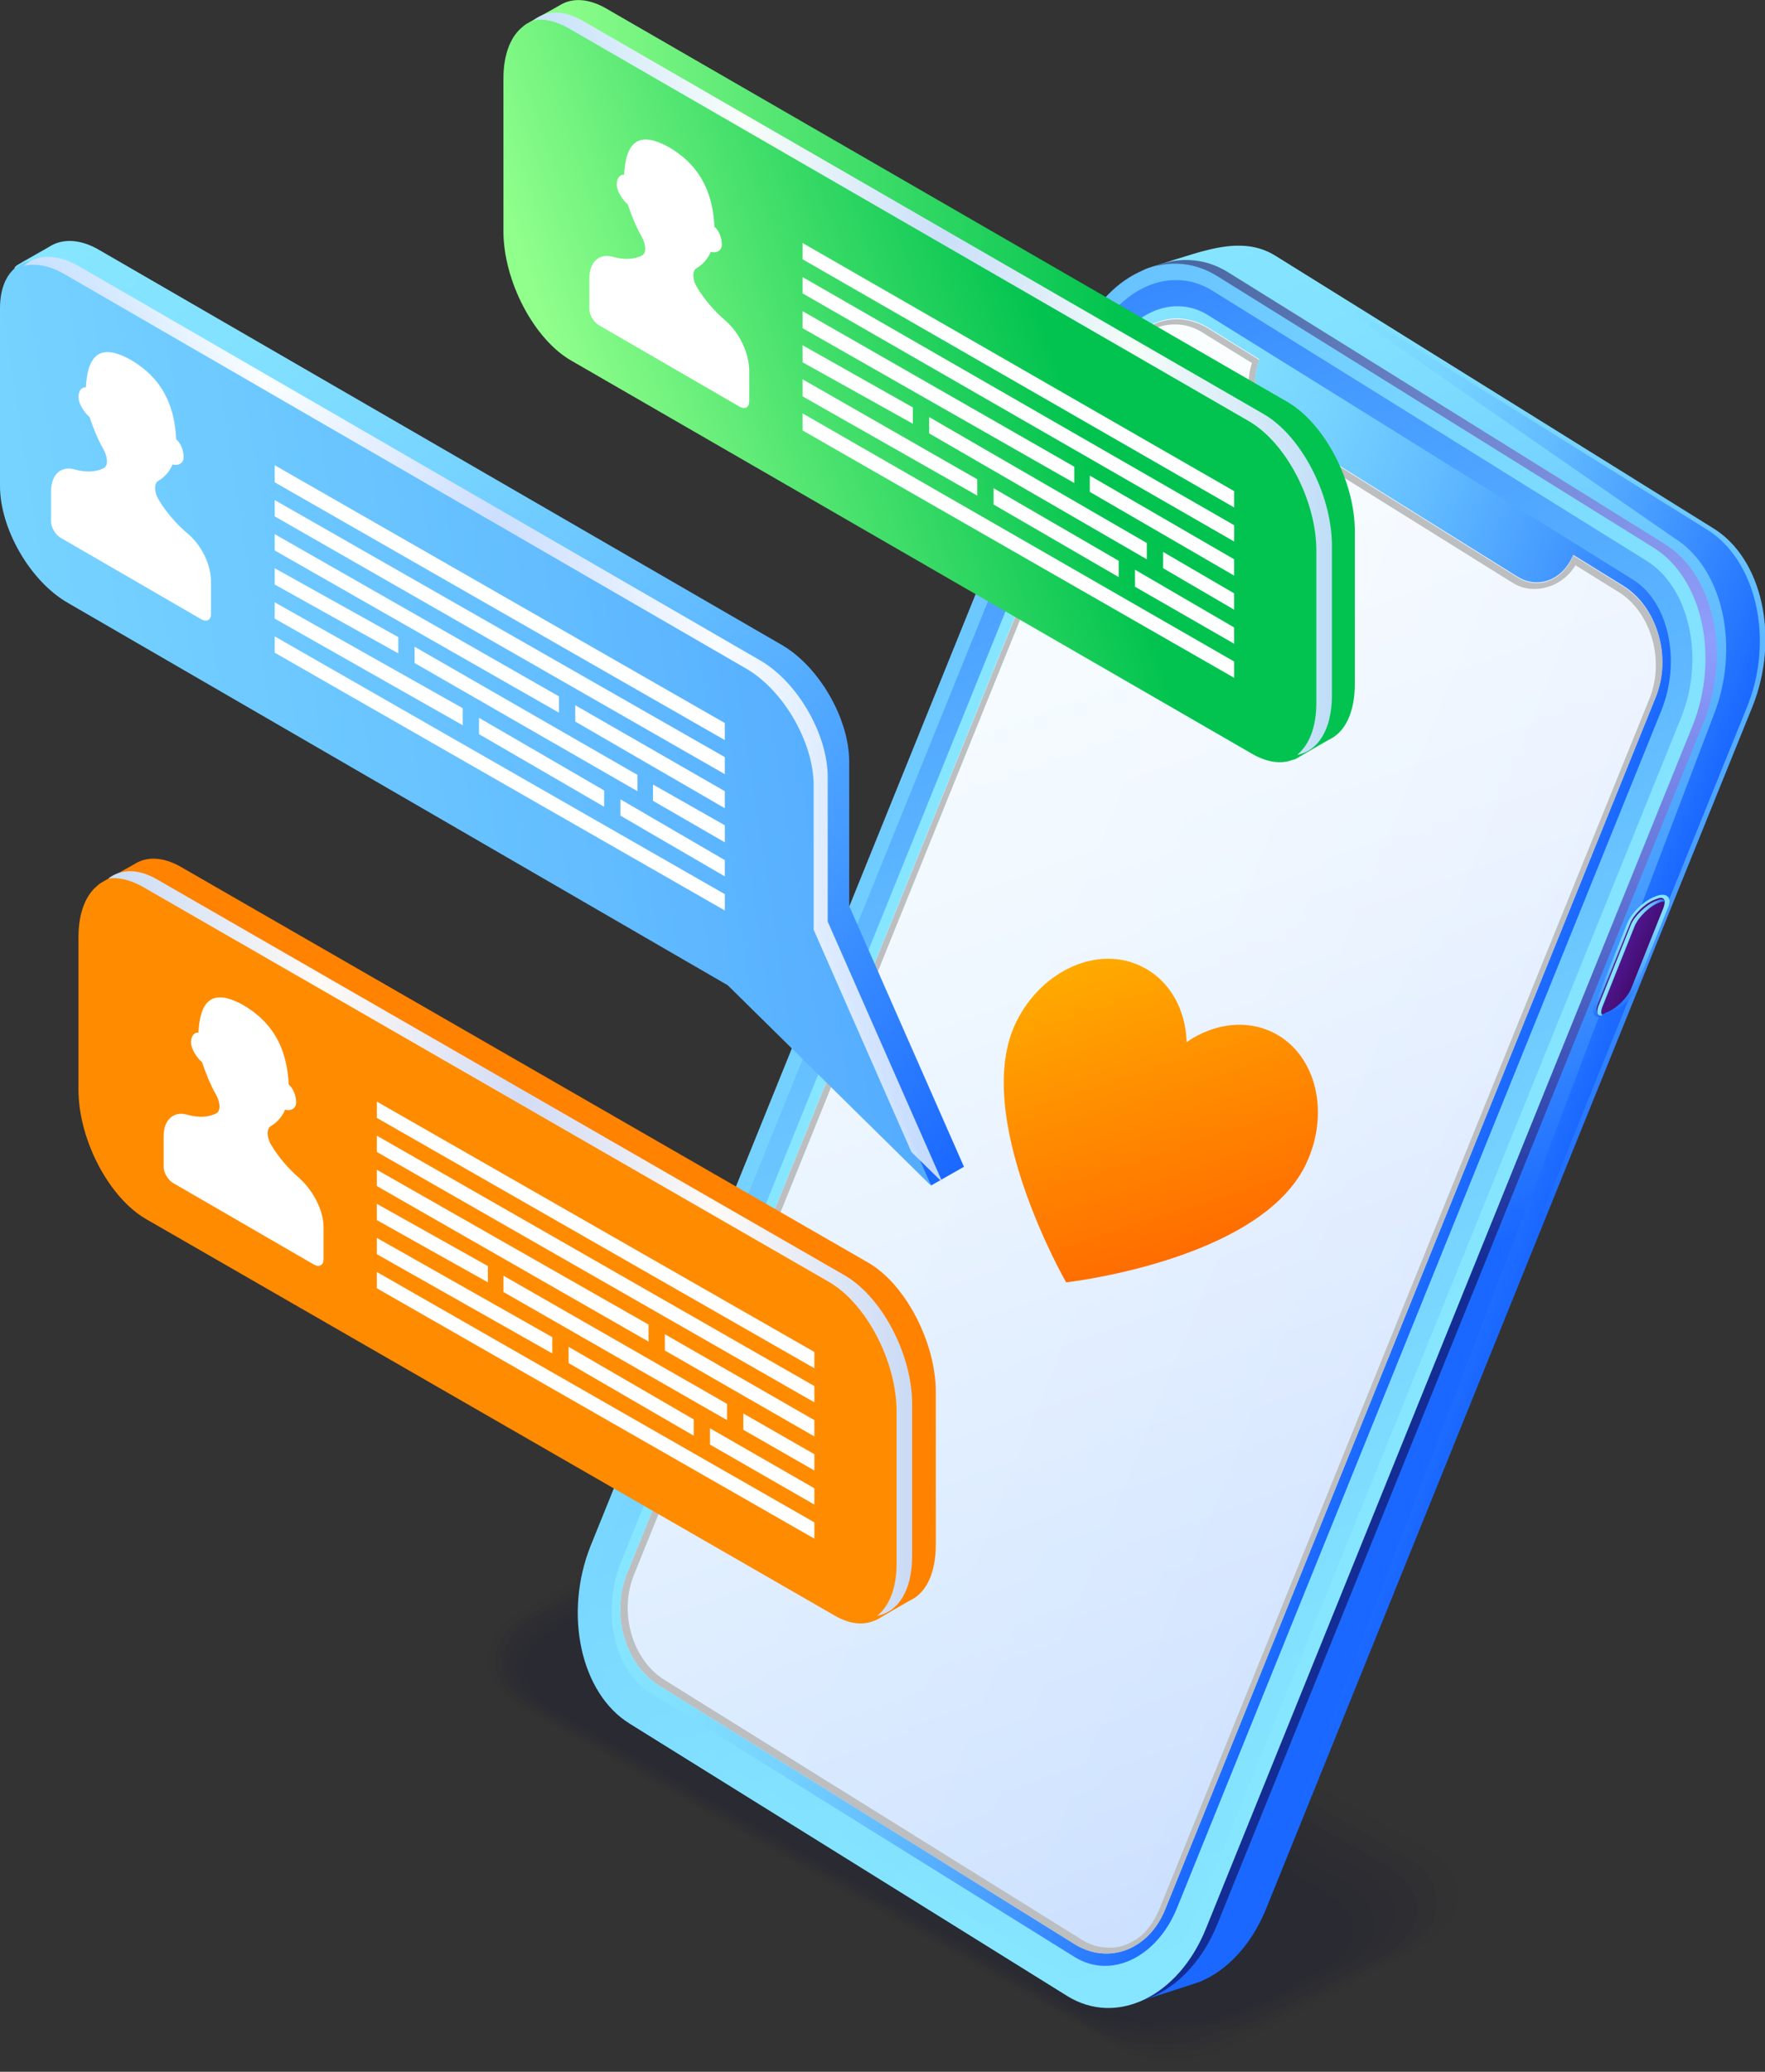 <svg width="104" height="122" viewBox="0 0 104 122" fill="none" xmlns="http://www.w3.org/2000/svg">
<rect x="0" y="0" width="104" height="122" fill="#333333" stroke="none"/>
<g clip-path="url(#clip0)">
<g opacity="0.2">
<path opacity="0.091" d="M30.712 94.84L33.94 93.051C34.071 92.964 40.135 89.649 40.266 89.736L42.359 88.733C43.319 88.209 44.672 87.991 45.893 87.991C46.94 87.991 48.031 88.296 48.772 88.733L63.343 97.021L66.44 98.81L84.151 108.887C84.719 109.236 85.242 109.716 85.547 110.239C85.766 110.632 85.896 111.068 85.896 111.504C85.94 112.682 85.198 113.773 83.933 114.514L80.705 116.303C80.574 116.39 74.51 119.706 74.38 119.619L72.286 120.622C71.326 121.145 69.974 121.363 68.752 121.363C67.705 121.363 66.615 121.058 65.873 120.622L51.303 112.333L48.205 110.545L30.494 100.467C29.927 100.118 29.403 99.639 29.098 99.115C28.88 98.722 28.749 98.286 28.749 97.85C28.705 96.672 29.447 95.582 30.712 94.84Z" fill="#00052C"/>
<path opacity="0.182" d="M31.06 95.101L34.201 93.356C34.463 93.225 40.134 90.215 40.352 90.346L42.359 89.517C43.188 89.037 44.671 88.993 45.762 88.993C46.678 88.993 47.899 89.386 48.554 89.778L62.731 97.849L65.742 99.55L82.93 109.366C83.453 109.671 84.02 110.195 84.282 110.631C84.5 111.023 84.631 111.416 84.674 111.852C84.762 112.987 84.064 114.077 82.799 114.775L79.658 116.52C79.396 116.651 73.725 119.661 73.507 119.53L71.5 120.359C70.671 120.839 69.188 120.883 68.097 120.883C67.181 120.883 65.96 120.49 65.305 120.097L51.127 112.027L48.117 110.325L30.93 100.51C30.406 100.205 29.839 99.681 29.577 99.245C29.359 98.852 29.228 98.46 29.185 98.023C29.097 96.889 29.752 95.799 31.06 95.101Z" fill="#00052C"/>
<path opacity="0.273" d="M31.366 95.319L34.419 93.661C34.812 93.443 40.091 90.782 40.44 90.956L42.403 90.302C43.144 89.866 44.715 89.997 45.675 89.997C46.503 89.997 47.769 90.477 48.379 90.826L62.121 98.678L65.044 100.336L81.708 109.846C82.144 110.107 82.799 110.674 83.06 111.067C83.278 111.416 83.453 111.809 83.497 112.201C83.584 113.292 82.973 114.339 81.708 115.037L78.654 116.695C78.262 116.913 72.983 119.574 72.634 119.399L70.671 120.054C69.93 120.49 68.359 120.359 67.399 120.359C66.57 120.359 65.305 119.879 64.695 119.53L50.953 111.678L48.03 110.02L31.366 100.51C30.93 100.248 30.275 99.681 30.013 99.289C29.795 98.94 29.621 98.547 29.577 98.154C29.49 97.107 30.101 96.06 31.366 95.319Z" fill="#00052C"/>
<path opacity="0.364" d="M31.671 95.581L34.638 93.966C35.161 93.661 40.047 91.305 40.527 91.567L42.446 91.087C43.101 90.695 44.758 90.956 45.587 90.956C46.329 90.956 47.638 91.523 48.161 91.785L61.466 99.376L64.302 100.99L80.443 110.195C80.836 110.413 81.534 110.98 81.752 111.329C81.97 111.678 82.144 112.027 82.231 112.42C82.362 113.467 81.752 114.47 80.53 115.168L77.564 116.782C77.04 117.087 72.154 119.443 71.674 119.181L69.755 119.661C69.101 120.054 67.443 119.792 66.614 119.792C65.873 119.792 64.564 119.225 64.04 118.963L50.735 111.373L47.899 109.758L31.758 100.554C31.366 100.336 30.668 99.725 30.45 99.419C30.232 99.07 30.057 98.722 29.97 98.329C29.839 97.326 30.45 96.322 31.671 95.581Z" fill="#00052C"/>
<path opacity="0.455" d="M32.02 95.842L34.899 94.316C35.554 93.923 40.091 91.916 40.658 92.222L42.49 91.96C43.057 91.654 44.802 92.047 45.5 92.047C46.111 92.047 47.55 92.658 47.987 92.919L60.856 100.292L63.604 101.862L79.222 110.805C79.57 111.024 80.312 111.591 80.53 111.896C80.748 112.245 80.966 112.55 81.01 112.943C81.185 113.903 80.618 114.95 79.396 115.604L76.517 117.131C75.862 117.524 71.326 119.53 70.758 119.225L68.926 119.487C68.359 119.792 66.614 119.399 65.916 119.399C65.305 119.399 63.866 118.789 63.43 118.527L50.56 111.154L47.812 109.584L32.195 100.641C31.846 100.423 31.104 99.856 30.886 99.55C30.668 99.201 30.45 98.896 30.406 98.503C30.232 97.544 30.799 96.54 32.02 95.842Z" fill="#00052C"/>
<path opacity="0.545" d="M32.325 96.104L35.117 94.621C35.903 94.185 40.047 92.483 40.701 92.876L42.49 92.789C42.97 92.527 44.802 93.094 45.369 93.094C45.893 93.094 47.376 93.792 47.725 94.01L60.158 101.121L62.819 102.648L77.913 111.285C78.218 111.46 79.047 112.071 79.178 112.289C79.396 112.594 79.614 112.899 79.701 113.248C79.919 114.165 79.352 115.168 78.174 115.822L75.47 117.349C74.685 117.785 70.54 119.487 69.886 119.094L68.097 119.181C67.618 119.443 65.785 118.876 65.218 118.876C64.695 118.876 63.211 118.178 62.862 117.96L50.43 110.849L47.769 109.322L32.675 100.685C32.369 100.51 31.54 99.899 31.409 99.681C31.191 99.376 30.973 99.071 30.886 98.722C30.624 97.762 31.148 96.802 32.325 96.104Z" fill="#00052C"/>
<path opacity="0.636" d="M32.675 96.366L35.379 94.97C36.295 94.446 40.047 93.05 40.832 93.53L42.533 93.618C42.926 93.399 44.802 94.097 45.282 94.097C45.718 94.097 47.245 94.883 47.55 95.057L59.547 101.95L62.121 103.433L76.691 111.809C76.909 111.94 77.826 112.594 77.956 112.768C78.174 113.074 78.436 113.336 78.523 113.685C78.785 114.557 78.262 115.517 77.084 116.171L74.379 117.567C73.463 118.091 69.711 119.487 68.926 119.007L67.225 118.919C66.832 119.138 64.956 118.44 64.477 118.44C64.04 118.44 62.513 117.654 62.208 117.48L50.211 110.587L47.638 109.104L33.067 100.728C32.849 100.597 31.933 99.943 31.802 99.769C31.584 99.463 31.322 99.201 31.235 98.852C31.017 97.98 31.497 97.02 32.675 96.366Z" fill="#00052C"/>
<path opacity="0.727" d="M32.98 96.627L35.597 95.275C36.644 94.665 40.003 93.618 40.919 94.141L42.577 94.446C42.839 94.272 44.846 95.144 45.195 95.144C45.5 95.144 47.158 95.973 47.376 96.104L58.98 102.779L61.467 104.218L75.513 112.289C75.688 112.376 76.691 113.03 76.778 113.161C77.084 113.423 77.258 113.685 77.389 113.99C77.651 114.819 77.215 115.735 76.081 116.433L73.463 117.785C72.416 118.396 69.057 119.443 68.141 118.919L66.483 118.614C66.222 118.789 64.215 117.916 63.866 117.916C63.56 117.916 61.903 117.087 61.685 116.956L50.081 110.282L47.594 108.842L33.503 100.772C33.329 100.685 32.325 100.03 32.238 99.899C31.933 99.638 31.758 99.376 31.628 99.07C31.366 98.198 31.846 97.282 32.98 96.627Z" fill="#00052C"/>
<path opacity="0.818" d="M33.285 96.889L35.816 95.624C36.993 94.926 39.96 94.185 41.007 94.795L42.577 95.275C42.752 95.188 44.846 96.191 45.108 96.191C45.326 96.191 47.027 97.108 47.158 97.195L58.326 103.607L60.725 104.96L74.248 112.769C74.379 112.856 75.426 113.467 75.47 113.597C75.775 113.816 75.993 114.077 76.081 114.383C76.386 115.168 75.95 116.084 74.859 116.738L72.329 118.003C71.151 118.701 68.185 119.443 67.138 118.832L65.567 118.352C65.393 118.44 63.299 117.436 63.037 117.436C62.819 117.436 61.117 116.52 60.987 116.433L49.819 110.02L47.419 108.668L33.896 100.859C33.765 100.772 32.718 100.161 32.675 100.03C32.369 99.812 32.151 99.55 32.064 99.245C31.759 98.416 32.195 97.5 33.285 96.889Z" fill="#00052C"/>
<path opacity="0.909" d="M33.634 97.151L36.077 95.93C37.386 95.188 39.96 94.752 41.094 95.406L42.621 96.061C42.708 96.017 44.889 97.151 45.02 97.151C45.107 97.151 46.896 98.154 46.983 98.198L57.715 104.393L59.983 105.701L72.983 113.205C73.027 113.248 74.161 113.903 74.205 113.946C74.51 114.165 74.728 114.383 74.859 114.688C75.208 115.43 74.816 116.302 73.725 116.956L71.282 118.178C69.973 118.92 67.399 119.356 66.265 118.701L64.738 118.047C64.651 118.091 62.47 116.956 62.339 116.956C62.252 116.956 60.463 115.953 60.376 115.909L49.644 109.715L47.376 108.406L34.376 100.903C34.332 100.859 33.198 100.205 33.154 100.161C32.849 99.943 32.631 99.725 32.5 99.419C32.151 98.634 32.544 97.762 33.634 97.151Z" fill="#00052C"/>
<path opacity="0.2" d="M65.349 118.571L49.47 109.409L33.591 100.248C32.325 99.507 32.5 98.242 33.94 97.413L36.295 96.279C37.735 95.45 39.916 95.362 41.181 96.061L57.06 105.222L72.94 114.383C74.205 115.124 74.03 116.389 72.591 117.218L70.235 118.352C68.795 119.181 66.614 119.269 65.349 118.571Z" fill="#00052C"/>
</g>
<path d="M66.396 116.389L40.658 100.379C37.735 98.591 36.731 93.879 38.346 89.866L67.007 19.064C67.836 17.013 66.003 16.534 67.53 15.836C67.574 15.792 70.802 14.789 70.889 14.789C72.373 14.396 73.856 14.222 75.208 15.094L100.946 31.104C103.869 32.893 104.872 37.604 103.258 41.617L74.597 112.419C73.725 114.557 72.285 116.04 70.715 116.695C70.627 116.738 66.701 118.003 66.614 118.003C65.305 118.352 67.705 117.174 66.396 116.389Z" fill="url(#paint0_linear)"/>
<path d="M100.597 31.191L74.859 15.181C73.507 14.309 98.634 31.671 98.634 31.671C101.557 33.46 102.56 38.171 100.946 42.185C100.946 42.185 73.376 114.644 74.248 112.507L102.909 41.705C104.567 37.735 103.52 33.023 100.597 31.191Z" fill="url(#paint1_linear)"/>
<path opacity="0.6" d="M63.561 117.306L37.823 101.296C34.9 99.507 33.897 94.796 35.511 90.783L64.128 19.981C65.742 15.967 69.407 14.222 72.329 16.011L98.068 32.021C100.991 33.809 101.994 38.521 100.38 42.534L71.719 113.336C70.105 117.306 66.44 119.095 63.561 117.306Z" fill="url(#paint2_radial)"/>
<path d="M62.862 117.524L37.124 101.514C34.201 99.726 33.198 95.014 34.812 91.001L63.473 20.199C65.087 16.186 68.752 14.441 71.674 16.229L97.413 32.239C100.336 34.028 101.339 38.739 99.725 42.753L71.064 113.555C69.45 117.568 65.785 119.357 62.862 117.524Z" fill="url(#paint3_linear)"/>
<path d="M35.51 91.48L64.215 20.591C65.654 17.101 68.839 15.53 71.413 17.101L97.02 33.023C99.55 34.594 100.466 38.738 99.07 42.228L70.366 113.117C68.926 116.607 65.742 118.178 63.168 116.607L37.56 100.685C34.987 99.114 34.071 95.013 35.51 91.48Z" fill="url(#paint4_linear)"/>
<path d="M36.601 91.96L65.131 21.463C66.309 18.54 69.013 17.232 71.151 18.54L96.191 34.114C98.329 35.423 99.07 38.913 97.893 41.836L69.362 112.332C68.185 115.255 65.48 116.564 63.342 115.255L38.302 99.681C36.164 98.329 35.423 94.882 36.601 91.96Z" fill="url(#paint5_linear)"/>
<path opacity="0.96" d="M92.701 32.675C92.091 34.158 90.607 34.725 89.386 33.94L75.382 25.215C74.117 24.43 73.594 22.597 74.205 21.158L71.238 19.326C69.231 18.06 66.832 18.977 65.873 21.376L36.95 92.658C35.99 95.057 36.819 97.98 38.825 99.245L63.299 114.47C65.305 115.735 67.705 114.819 68.664 112.419L97.544 41.094C98.503 38.695 97.674 35.772 95.668 34.507L92.701 32.675Z" fill="url(#paint6_linear)"/>
<path d="M93.966 59.154L95.886 54.356C96.148 53.745 96.846 53.047 97.544 52.785C98.198 52.523 98.547 52.829 98.285 53.44L96.366 58.238C96.104 58.849 95.406 59.547 94.708 59.809C94.054 60.071 93.705 59.765 93.966 59.154Z" fill="url(#paint7_linear)"/>
<path d="M94.316 59.721C94.01 59.721 94.054 59.416 94.141 59.154L96.061 54.356C96.279 53.832 96.933 53.178 97.544 52.96C97.675 52.916 97.762 52.872 97.849 52.872C98.154 52.872 98.111 53.178 98.024 53.44L96.104 58.238C95.886 58.762 95.232 59.416 94.621 59.634C94.534 59.721 94.403 59.721 94.316 59.721Z" fill="url(#paint8_linear)"/>
<path d="M94.403 59.329L96.322 54.53C96.54 54.007 97.195 53.352 97.805 53.134C97.893 53.091 98.024 53.091 98.111 53.091C98.067 53.003 98.024 52.96 97.893 52.96C97.805 52.96 97.718 53.003 97.587 53.047C97.02 53.265 96.322 53.919 96.104 54.443L94.185 59.242C94.097 59.503 94.054 59.809 94.359 59.809H94.403C94.316 59.634 94.359 59.46 94.403 59.329Z" fill="url(#paint9_linear)"/>
<path d="M95.668 34.55L92.701 32.718C92.091 34.201 90.607 34.769 89.386 33.983L75.382 25.258C74.117 24.473 73.594 22.641 74.205 21.201L71.238 19.369C69.231 18.104 66.832 19.02 65.873 21.419L36.95 92.658C35.99 95.057 36.819 97.98 38.825 99.245L63.299 114.47C65.305 115.735 67.705 114.819 68.664 112.419L97.544 41.094C98.547 38.738 97.674 35.815 95.668 34.55ZM68.315 112.419C68.01 113.161 67.574 113.772 67.007 114.164C66.483 114.513 65.916 114.732 65.305 114.688C64.738 114.688 64.171 114.513 63.648 114.164L39.175 98.94C37.255 97.762 36.426 94.926 37.386 92.658L66.222 21.376C66.789 19.936 67.966 19.064 69.275 19.107C69.842 19.107 70.409 19.282 70.933 19.631L73.768 21.376C73.245 22.946 73.812 24.735 75.077 25.564L89.081 34.289C89.473 34.55 89.909 34.681 90.389 34.681C91.393 34.681 92.309 34.158 92.832 33.285L95.362 34.856C97.282 36.034 98.111 38.869 97.195 41.138L68.315 112.419Z" fill="#BCBEC0"/>
<g clip-path="url(#clip1)">
<path d="M75.049 60.816C77.589 62.109 78.413 65.611 76.896 68.665C74.094 74.249 62.821 75.514 62.821 75.514C62.821 75.514 57.14 65.638 59.901 60.136C61.434 57.082 64.746 55.645 67.299 56.926C68.869 57.696 69.858 59.37 69.922 61.365C71.562 60.234 73.49 60.028 75.049 60.816Z" fill="url(#paint10_linear)"/>
</g>
<path d="M51.084 93.966L10.644 70.671C8.419 69.406 6.631 65.96 6.631 63.037V54.05C6.631 52.567 5.191 52.523 5.933 52C5.977 51.956 7.983 50.866 8.027 50.822C8.725 50.429 9.641 50.473 10.644 51.04L51.128 74.335C53.352 75.601 55.141 79.047 55.141 81.97V90.956C55.141 92.57 54.617 93.705 53.745 94.184C53.701 94.184 51.695 95.362 51.695 95.362C50.953 95.711 52.044 94.534 51.084 93.966Z" fill="#FF8201"/>
<path d="M49.121 95.101L8.638 71.805C6.413 70.54 4.624 67.094 4.624 64.171V55.185C4.624 52.262 6.413 50.909 8.638 52.175L49.121 75.47C51.346 76.735 53.134 80.181 53.134 83.104V92.091C53.091 95.057 51.302 96.409 49.121 95.101Z" fill="#FF8B01"/>
<path opacity="0.96" d="M49.731 75.077L9.248 51.782C8.114 51.127 7.111 51.171 6.369 51.738C6.936 51.651 7.591 51.782 8.332 52.175L48.815 75.47C51.04 76.735 52.829 80.181 52.829 83.104V92.091C52.829 93.53 52.393 94.577 51.695 95.144C52.916 94.926 53.745 93.661 53.745 91.654V82.668C53.745 79.745 51.956 76.342 49.731 75.077Z" fill="url(#paint11_linear)"/>
<path d="M22.205 64.869V65.829L47.987 80.574V79.614L22.205 64.869Z" fill="white"/>
<path d="M32.544 78.742L22.205 72.896V73.856L32.544 79.701V78.742Z" fill="white"/>
<path d="M38.215 78L22.205 68.883V69.842L38.215 79.003V78Z" fill="white"/>
<path d="M28.748 74.554L22.205 70.889V71.849L28.748 75.513V74.554Z" fill="white"/>
<path d="M29.665 75.121V76.081L42.839 83.627V82.668L29.665 75.121Z" fill="white"/>
<path d="M33.503 79.309V80.268L40.876 84.544V83.584L33.503 79.309Z" fill="white"/>
<path d="M39.175 79.527L47.986 84.587V83.627L39.175 78.567V79.527Z" fill="white"/>
<path d="M43.799 84.195L47.987 86.594V85.634L43.799 83.235V84.195Z" fill="white"/>
<path d="M22.205 67.835L47.987 82.58V81.621L22.205 66.876V67.835Z" fill="white"/>
<path d="M41.836 85.067L47.987 88.601V87.641L41.836 84.107V85.067Z" fill="white"/>
<path d="M22.205 75.862L47.987 90.607V89.648L22.205 74.903V75.862Z" fill="white"/>
<path d="M17.624 69.362C17.013 68.839 16.403 68.141 15.966 67.399C15.705 66.963 15.705 66.44 15.966 66.309C16.315 66.091 16.621 65.785 16.795 65.349C17.101 65.436 17.45 65.305 17.45 64.913C17.45 64.52 17.275 64.084 17.013 63.866C16.926 62.121 16.359 60.376 14.352 59.198C12.346 58.064 11.778 59.154 11.691 60.812C11.473 60.768 11.255 60.986 11.255 61.379C11.255 61.772 11.604 62.295 11.909 62.557C12.127 63.211 12.389 63.866 12.738 64.477C13 64.956 13 65.436 12.738 65.567C12.302 65.785 11.735 65.829 11.081 65.654C10.252 65.393 9.641 65.916 9.641 66.919V68.708C9.641 69.057 9.903 69.493 10.208 69.668L18.497 74.466C18.802 74.641 19.064 74.51 19.064 74.161V72.372C19.107 71.326 18.453 70.104 17.624 69.362Z" fill="white"/>
<path d="M75.819 43.275L35.685 20.111C33.46 18.846 31.671 15.399 31.671 12.476V3.49C31.671 2.007 30.232 1.963 30.973 1.44C31.017 1.396 33.023 0.305 33.067 0.262C33.765 -0.131 34.681 -0.087 35.685 0.48L75.819 23.644C78.044 24.909 79.832 28.356 79.832 31.279V40.265C79.832 41.879 79.309 43.013 78.436 43.493C78.393 43.493 76.386 44.671 76.386 44.671C75.688 45.02 76.779 43.842 75.819 43.275Z" fill="url(#paint12_linear)"/>
<path d="M73.812 44.409L33.678 21.245C31.453 19.98 29.664 16.534 29.664 13.611V4.624C29.664 1.701 31.453 0.349 33.678 1.614L73.812 24.779C76.037 26.044 77.826 29.49 77.826 32.413V41.399C77.826 44.322 76.037 45.675 73.812 44.409Z" fill="url(#paint13_linear)"/>
<path opacity="0.96" d="M74.466 24.386L34.332 1.221C33.198 0.567 32.195 0.611 31.453 1.178C32.02 1.091 32.675 1.221 33.416 1.614L73.55 24.779C75.775 26.044 77.564 29.49 77.564 32.413V41.399C77.564 42.839 77.127 43.886 76.43 44.453C77.651 44.235 78.48 42.97 78.48 40.963V32.02C78.436 29.054 76.648 25.651 74.466 24.386Z" fill="url(#paint14_linear)"/>
<path d="M47.289 14.309V15.268L72.722 29.883V28.923L47.289 14.309Z" fill="white"/>
<path d="M57.584 28.225L47.289 22.335V23.339L57.584 29.184V28.225Z" fill="white"/>
<path d="M63.299 27.483L47.289 18.322V19.325L63.299 28.443V27.483Z" fill="white"/>
<path d="M53.789 23.993L47.289 20.329V21.332L53.789 24.953V23.993Z" fill="white"/>
<path d="M54.748 24.56V25.52L67.574 32.936V31.976L54.748 24.56Z" fill="white"/>
<path d="M58.544 28.748V29.708L65.916 33.983V33.023L58.544 28.748Z" fill="white"/>
<path d="M64.215 28.966L72.721 33.896V32.936L64.215 28.007V28.966Z" fill="white"/>
<path d="M68.534 33.46L72.721 35.903V34.943L68.534 32.5V33.46Z" fill="white"/>
<path d="M47.289 17.275L72.722 31.889V30.93L47.289 16.315V17.275Z" fill="white"/>
<path d="M66.876 34.55L72.721 37.909V36.95L66.876 33.547V34.55Z" fill="white"/>
<path d="M47.289 25.346L72.722 39.916V38.956L47.289 24.342V25.346Z" fill="white"/>
<path d="M42.708 18.846C42.097 18.322 41.486 17.624 41.05 16.883C40.788 16.446 40.788 15.923 41.05 15.792C41.399 15.574 41.705 15.268 41.879 14.832C42.184 14.919 42.533 14.789 42.533 14.396C42.533 14.003 42.359 13.567 42.097 13.349C42.01 11.604 41.443 9.859 39.436 8.681C37.429 7.547 36.862 8.638 36.775 10.295C36.557 10.252 36.339 10.47 36.339 10.862C36.339 11.255 36.688 11.778 36.993 12.04C37.211 12.695 37.473 13.349 37.822 13.96C38.084 14.44 38.084 14.919 37.822 15.05C37.386 15.268 36.819 15.312 36.164 15.137C35.336 14.876 34.725 15.399 34.725 16.403V18.191C34.725 18.54 34.986 18.977 35.292 19.151L43.581 23.95C43.886 24.124 44.148 23.993 44.148 23.644V21.856C44.148 20.765 43.537 19.544 42.708 18.846Z" fill="white"/>
<path d="M56.8 68.708L50.038 53.352V44.846C50.038 42.316 48.249 39.218 46.024 37.953L5.89 14.745C4.799 14.091 3.796 14.047 3.054 14.44C3.011 14.483 1.048 15.574 1.004 15.617C0.393 16.054 1.877 15.879 1.877 17.013V27.483C1.877 30.013 3.665 33.111 5.89 34.376L44.759 56.886L54.88 69.799L56.8 68.708Z" fill="url(#paint15_linear)"/>
<path d="M54.879 69.842L48.117 54.487V45.98C48.117 43.45 46.329 40.352 44.104 39.087L3.97 15.879C1.789 14.614 0 15.617 0 18.148V28.617C0 31.148 1.789 34.245 4.013 35.51L42.883 58.02L54.879 69.842Z" fill="url(#paint16_linear)"/>
<path d="M10.993 31.366C10.383 30.842 9.772 30.144 9.336 29.403C9.074 28.966 9.074 28.443 9.336 28.312C9.685 28.094 9.99 27.789 10.165 27.352C10.47 27.44 10.819 27.309 10.819 26.916C10.819 26.524 10.644 26.087 10.383 25.869C10.295 24.124 9.728 22.379 7.722 21.201C5.715 20.067 5.148 21.158 5.06 22.816C4.842 22.772 4.624 22.99 4.624 23.383C4.624 23.775 4.973 24.299 5.279 24.561C5.497 25.215 5.758 25.869 6.107 26.48C6.369 26.96 6.369 27.44 6.107 27.57C5.671 27.789 5.104 27.832 4.45 27.658C3.621 27.396 3.01 27.919 3.01 28.923V30.712C3.01 31.061 3.272 31.497 3.577 31.671L11.866 36.47C12.171 36.644 12.433 36.514 12.433 36.164V34.376C12.476 33.285 11.866 32.064 10.993 31.366Z" fill="white"/>
<path opacity="0.96" d="M3.795 16.141L43.929 39.349C46.154 40.614 47.943 43.711 47.943 46.242V54.748L53.701 67.835L55.533 69.624L48.772 54.268V45.762C48.772 43.231 46.983 40.134 44.758 38.869L4.624 15.661C3.315 14.919 2.138 14.963 1.396 15.661C2.05 15.486 2.879 15.617 3.795 16.141Z" fill="url(#paint17_linear)"/>
<path d="M16.184 27.396V28.399L42.708 43.581V42.577L16.184 27.396Z" fill="white"/>
<path d="M27.265 41.705L16.184 35.466V36.426L27.265 42.708V41.705Z" fill="white"/>
<path d="M32.936 41.007L16.184 31.453V32.413L32.936 41.967V41.007Z" fill="white"/>
<path d="M23.47 37.517L16.184 33.46V34.419L23.47 38.477V37.517Z" fill="white"/>
<path d="M24.43 38.084V39.044L37.56 46.591V45.631L24.43 38.084Z" fill="white"/>
<path d="M28.225 42.272V43.231L35.597 47.507V46.547L28.225 42.272Z" fill="white"/>
<path d="M33.896 42.49L42.708 47.594V46.591L33.896 41.53V42.49Z" fill="white"/>
<path d="M38.477 47.158L42.708 49.601V48.597L38.477 46.198V47.158Z" fill="white"/>
<path d="M16.184 30.406L42.708 45.587V44.584L16.184 29.446V30.406Z" fill="white"/>
<path d="M36.557 48.03L42.708 51.607V50.648L36.557 47.07V48.03Z" fill="white"/>
<path d="M16.184 38.433L42.708 53.614V52.654L16.184 37.473V38.433Z" fill="white"/>
</g>
<defs>
<linearGradient id="paint0_linear" x1="57.025" y1="17.439" x2="79.704" y2="76.419" gradientUnits="userSpaceOnUse">
<stop stop-color="#86E6FF"/>
<stop offset="0.159" stop-color="#82E1FF"/>
<stop offset="0.343" stop-color="#76D3FF"/>
<stop offset="0.539" stop-color="#62BCFF"/>
<stop offset="0.745" stop-color="#469BFF"/>
<stop offset="0.955" stop-color="#2372FF"/>
<stop offset="1" stop-color="#1A68FF"/>
</linearGradient>
<linearGradient id="paint1_linear" x1="55.262" y1="63.451" x2="88.662" y2="76.97" gradientUnits="userSpaceOnUse">
<stop stop-color="#86E6FF"/>
<stop offset="0.159" stop-color="#82E1FF"/>
<stop offset="0.343" stop-color="#76D3FF"/>
<stop offset="0.539" stop-color="#62BCFF"/>
<stop offset="0.745" stop-color="#469BFF"/>
<stop offset="0.955" stop-color="#2372FF"/>
<stop offset="1" stop-color="#1A68FF"/>
</linearGradient>
<radialGradient id="paint2_radial" cx="0" cy="0" r="1" gradientUnits="userSpaceOnUse" gradientTransform="translate(100.781 38.302) rotate(1.202) scale(46.156 38.703)">
<stop stop-color="#AF8AFC"/>
<stop offset="1" stop-color="#10054D"/>
</radialGradient>
<linearGradient id="paint3_linear" x1="90.057" y1="74.06" x2="2.162" y2="4.861" gradientUnits="userSpaceOnUse">
<stop stop-color="#86E6FF"/>
<stop offset="0.159" stop-color="#82E1FF"/>
<stop offset="0.343" stop-color="#76D3FF"/>
<stop offset="0.539" stop-color="#62BCFF"/>
<stop offset="0.745" stop-color="#469BFF"/>
<stop offset="0.955" stop-color="#2372FF"/>
<stop offset="1" stop-color="#1A68FF"/>
</linearGradient>
<linearGradient id="paint4_linear" x1="75.097" y1="115.162" x2="39.775" y2="5.284" gradientUnits="userSpaceOnUse">
<stop stop-color="#86E6FF"/>
<stop offset="0.159" stop-color="#82E1FF"/>
<stop offset="0.343" stop-color="#76D3FF"/>
<stop offset="0.539" stop-color="#62BCFF"/>
<stop offset="0.745" stop-color="#469BFF"/>
<stop offset="0.955" stop-color="#2372FF"/>
<stop offset="1" stop-color="#1A68FF"/>
</linearGradient>
<linearGradient id="paint5_linear" x1="46.922" y1="66.464" x2="82.179" y2="80.735" gradientUnits="userSpaceOnUse">
<stop stop-color="#86E6FF"/>
<stop offset="0.159" stop-color="#82E1FF"/>
<stop offset="0.343" stop-color="#76D3FF"/>
<stop offset="0.539" stop-color="#62BCFF"/>
<stop offset="0.745" stop-color="#469BFF"/>
<stop offset="0.955" stop-color="#2372FF"/>
<stop offset="1" stop-color="#1A68FF"/>
</linearGradient>
<linearGradient id="paint6_linear" x1="58.338" y1="26.81" x2="92.014" y2="122.223" gradientUnits="userSpaceOnUse">
<stop stop-color="white"/>
<stop offset="0.274" stop-color="#F5F9FF"/>
<stop offset="0.74" stop-color="#DAE9FF"/>
<stop offset="1" stop-color="#C8DEFF"/>
</linearGradient>
<linearGradient id="paint7_linear" x1="99.697" y1="51.996" x2="101.674" y2="57.139" gradientUnits="userSpaceOnUse">
<stop stop-color="#86E6FF"/>
<stop offset="0.159" stop-color="#82E1FF"/>
<stop offset="0.343" stop-color="#76D3FF"/>
<stop offset="0.539" stop-color="#62BCFF"/>
<stop offset="0.745" stop-color="#469BFF"/>
<stop offset="0.955" stop-color="#2372FF"/>
<stop offset="1" stop-color="#1A68FF"/>
</linearGradient>
<linearGradient id="paint8_linear" x1="97.954" y1="56.433" x2="93.756" y2="54.515" gradientUnits="userSpaceOnUse">
<stop stop-color="#3D065F"/>
<stop offset="1" stop-color="#5F27BD"/>
</linearGradient>
<linearGradient id="paint9_linear" x1="95.327" y1="56.31" x2="96.575" y2="56.815" gradientUnits="userSpaceOnUse">
<stop stop-color="#86E6FF"/>
<stop offset="0.159" stop-color="#82E1FF"/>
<stop offset="0.343" stop-color="#76D3FF"/>
<stop offset="0.539" stop-color="#62BCFF"/>
<stop offset="0.745" stop-color="#469BFF"/>
<stop offset="0.955" stop-color="#2372FF"/>
<stop offset="1" stop-color="#1A68FF"/>
</linearGradient>
<linearGradient id="paint10_linear" x1="62.677" y1="54.606" x2="70.788" y2="79.948" gradientUnits="userSpaceOnUse">
<stop stop-color="#FFB200"/>
<stop offset="1" stop-color="#FF5800"/>
</linearGradient>
<linearGradient id="paint11_linear" x1="6.403" y1="73.218" x2="53.729" y2="73.218" gradientUnits="userSpaceOnUse">
<stop stop-color="#CAE1FF"/>
<stop offset="0.096" stop-color="#DAEAFF"/>
<stop offset="0.263" stop-color="white"/>
<stop offset="0.514" stop-color="#D1E0FF"/>
<stop offset="0.614" stop-color="#E1EBFF"/>
<stop offset="0.755" stop-color="white"/>
<stop offset="1" stop-color="#C8DEFF"/>
</linearGradient>
<linearGradient id="paint12_linear" x1="30.776" y1="22.364" x2="79.825" y2="22.364" gradientUnits="userSpaceOnUse">
<stop offset="0.02" stop-color="#91FF8C"/>
<stop offset="0.384" stop-color="#44DF6B"/>
<stop offset="0.716" stop-color="#02C34F"/>
<stop offset="1" stop-color="#02C34F"/>
</linearGradient>
<linearGradient id="paint13_linear" x1="27.138" y1="7.641" x2="65.176" y2="-5.536" gradientUnits="userSpaceOnUse">
<stop offset="0.02" stop-color="#91FF8C"/>
<stop offset="0.384" stop-color="#44DF6B"/>
<stop offset="0.716" stop-color="#02C34F"/>
<stop offset="1" stop-color="#02C34F"/>
</linearGradient>
<linearGradient id="paint14_linear" x1="31.468" y1="22.591" x2="78.454" y2="22.591" gradientUnits="userSpaceOnUse">
<stop stop-color="#CAE1FF"/>
<stop offset="0.096" stop-color="#DAEAFF"/>
<stop offset="0.263" stop-color="white"/>
<stop offset="0.514" stop-color="#D1E0FF"/>
<stop offset="0.614" stop-color="#E1EBFF"/>
<stop offset="0.755" stop-color="white"/>
<stop offset="1" stop-color="#C8DEFF"/>
</linearGradient>
<linearGradient id="paint15_linear" x1="5.381" y1="12.972" x2="55.536" y2="69.54" gradientUnits="userSpaceOnUse">
<stop stop-color="#86E6FF"/>
<stop offset="0.159" stop-color="#82E1FF"/>
<stop offset="0.343" stop-color="#76D3FF"/>
<stop offset="0.539" stop-color="#62BCFF"/>
<stop offset="0.745" stop-color="#469BFF"/>
<stop offset="0.955" stop-color="#2372FF"/>
<stop offset="1" stop-color="#1A68FF"/>
</linearGradient>
<linearGradient id="paint16_linear" x1="-55.112" y1="19.226" x2="100.544" y2="-4.628" gradientUnits="userSpaceOnUse">
<stop stop-color="#86E6FF"/>
<stop offset="0.159" stop-color="#82E1FF"/>
<stop offset="0.343" stop-color="#76D3FF"/>
<stop offset="0.539" stop-color="#62BCFF"/>
<stop offset="0.745" stop-color="#469BFF"/>
<stop offset="0.955" stop-color="#2372FF"/>
<stop offset="1" stop-color="#1A68FF"/>
</linearGradient>
<linearGradient id="paint17_linear" x1="1.391" y1="42.371" x2="55.503" y2="42.371" gradientUnits="userSpaceOnUse">
<stop stop-color="#CAE1FF"/>
<stop offset="0.096" stop-color="#DAEAFF"/>
<stop offset="0.263" stop-color="white"/>
<stop offset="0.514" stop-color="#D1E0FF"/>
<stop offset="0.614" stop-color="#E1EBFF"/>
<stop offset="0.755" stop-color="white"/>
<stop offset="1" stop-color="#C8DEFF"/>
</linearGradient>
<clipPath id="clip0">
<rect width="104" height="121.886" fill="white"/>
</clipPath>
<clipPath id="clip1">
<rect width="19.015" height="22.746" fill="white" transform="translate(63.602 52.763) rotate(26.652)"/>
</clipPath>
</defs>
</svg>
